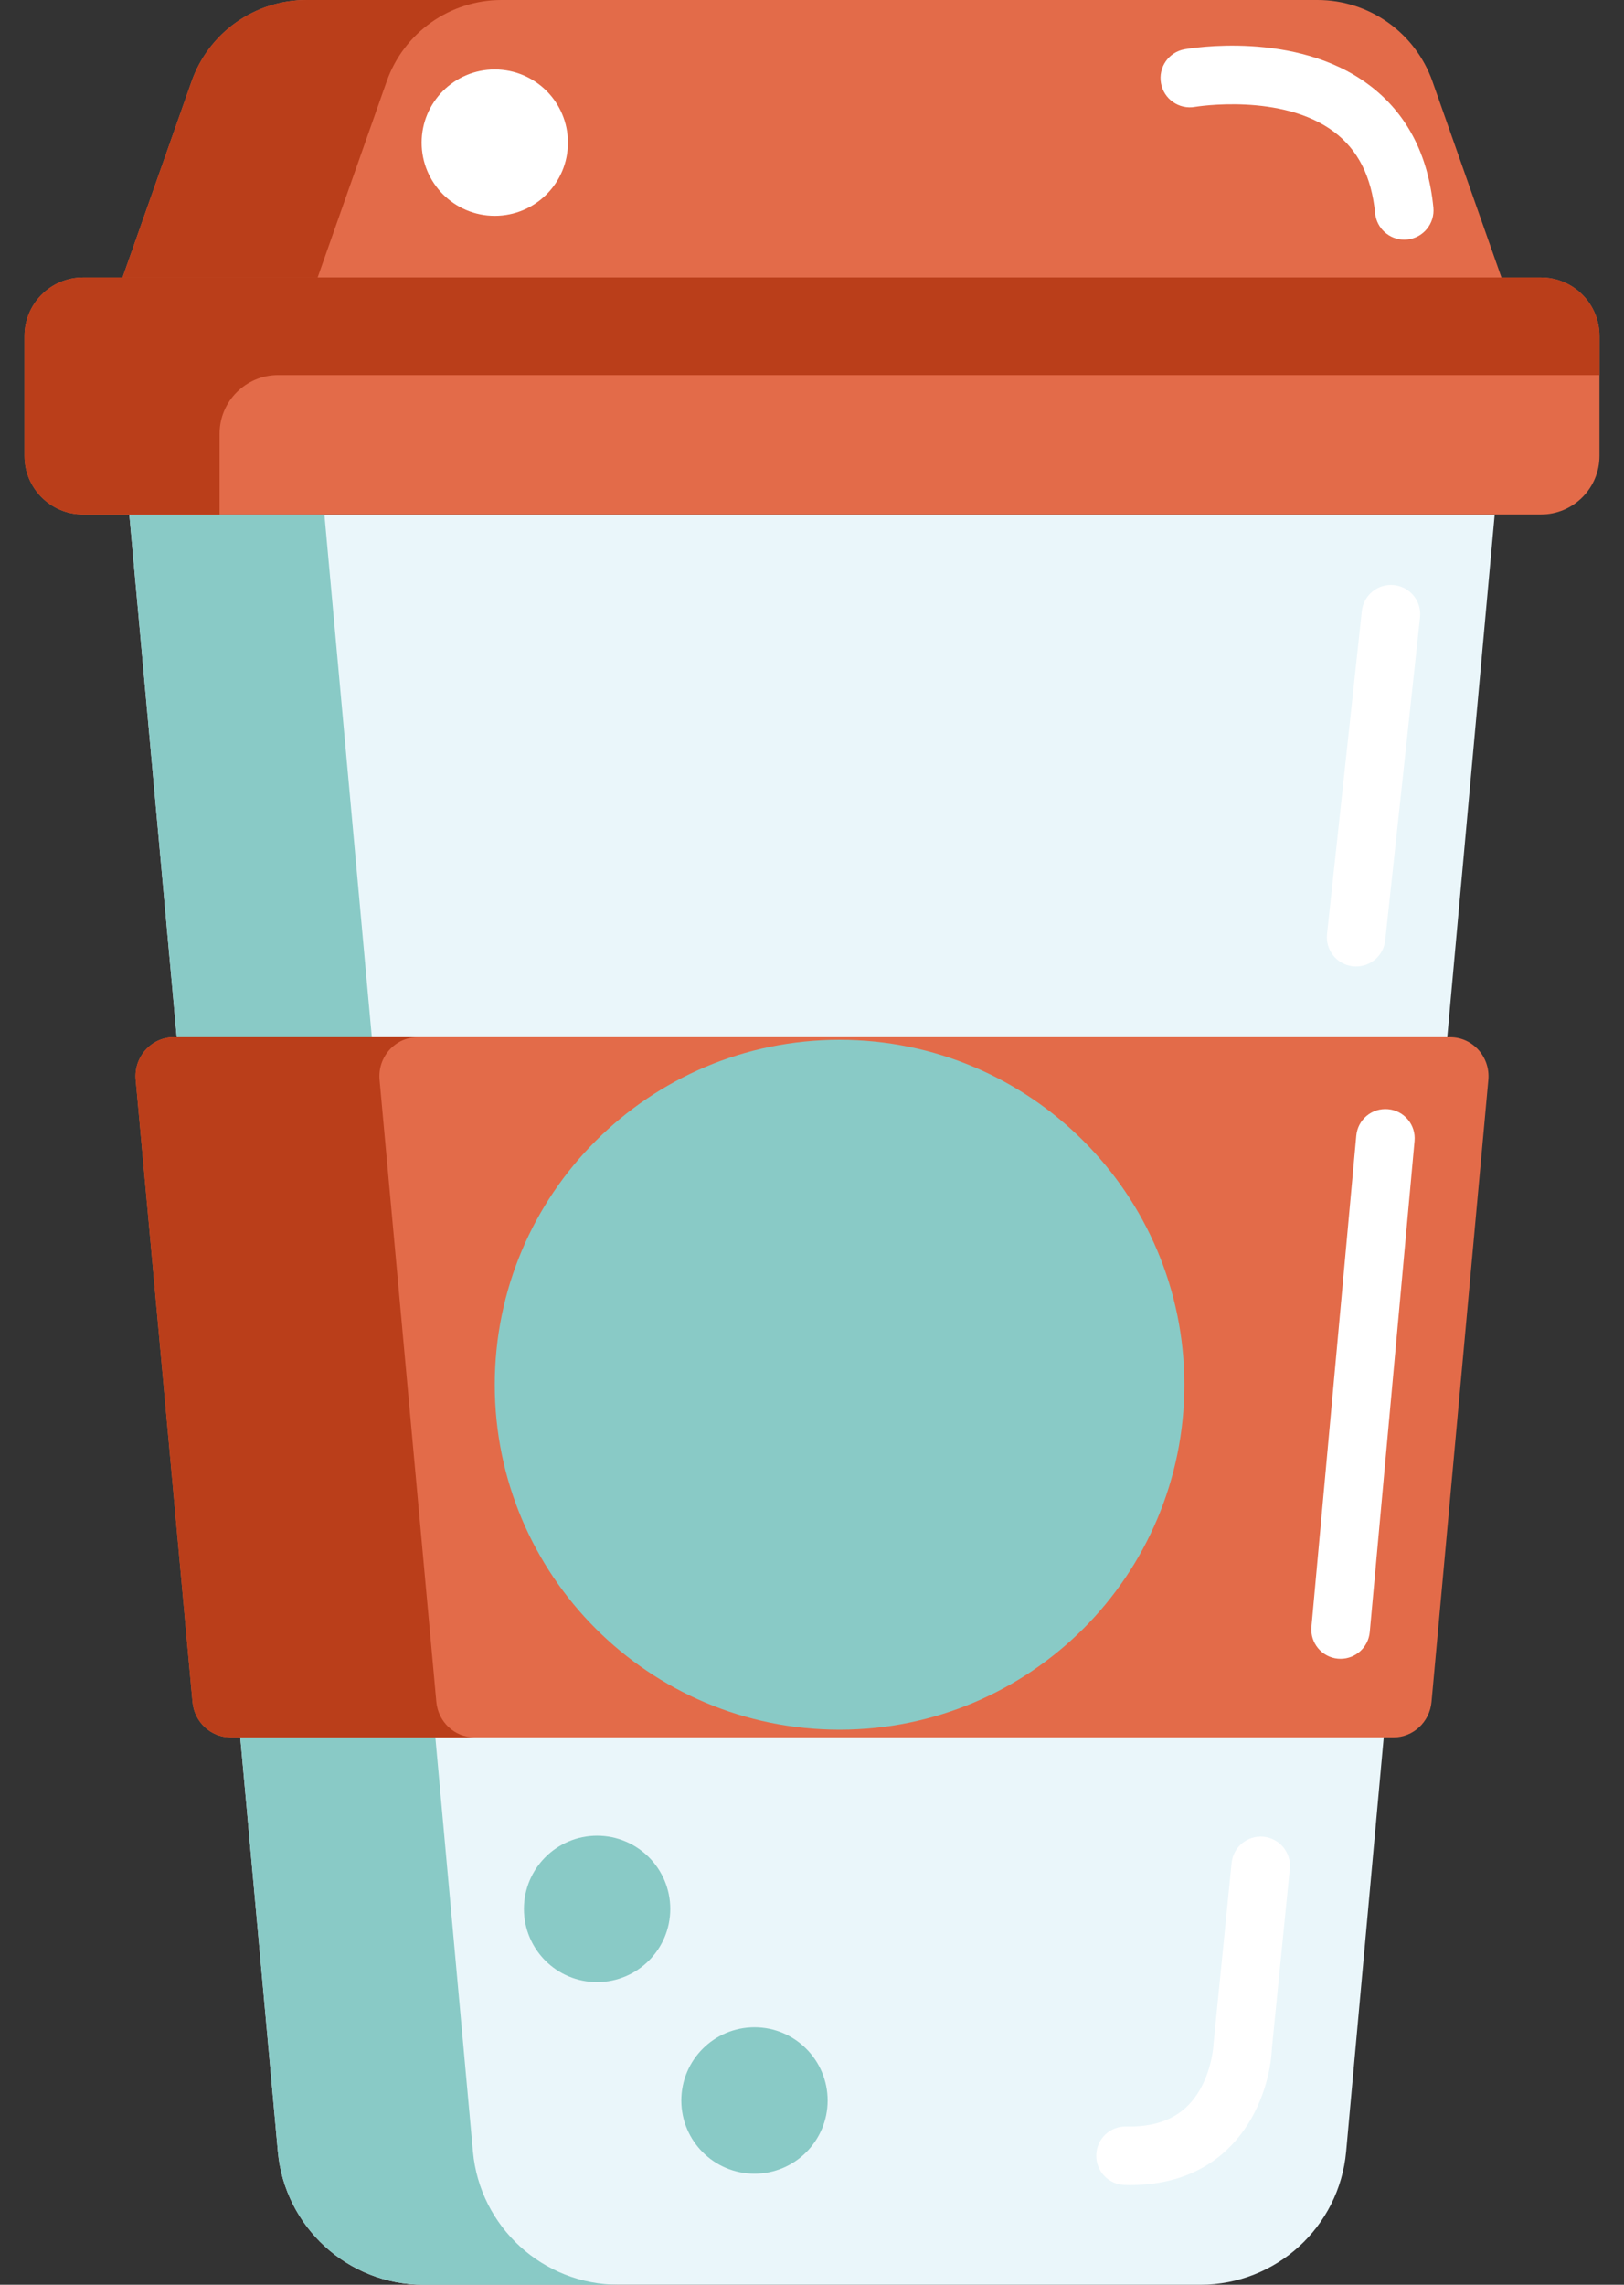 <svg width="32" height="45" viewBox="0 0 32 45" fill="none" xmlns="http://www.w3.org/2000/svg">
<rect x="0" y="0" width="32" height="45" fill="#333333" stroke="none"/>
<path d="M29.93 6.444H2.07L3.775 1.604C4.113 0.643 5.021 0 6.041 0H25.959C26.979 0 27.887 0.643 28.226 1.604L29.93 6.444Z" fill="#E36B49"/>
<path d="M9.885 0H6.041C5.021 0 4.113 0.643 3.775 1.604L2.07 6.444H5.914L7.619 1.604C7.957 0.643 8.866 0 9.885 0Z" fill="#BA3E1A"/>
<path d="M23.654 45H8.347C6.855 45 5.61 43.863 5.475 42.377L2.548 10.133H29.452L26.525 42.377C26.39 43.863 25.145 45 23.654 45Z" fill="#EAF6FA"/>
<path d="M9.319 42.377L6.392 10.133H2.548L5.475 42.377C5.61 43.863 6.855 45 8.347 45H12.191C10.7 45 9.454 43.863 9.319 42.377Z" fill="#89CAC6"/>
<path d="M30.364 10.133H1.636C0.999 10.133 0.483 9.616 0.483 8.979V6.619C0.483 5.982 0.999 5.465 1.636 5.465H30.364C31.001 5.465 31.517 5.982 31.517 6.619V8.979C31.517 9.616 31.001 10.133 30.364 10.133Z" fill="#E36B49"/>
<path d="M4.542 34.219H27.458C27.847 34.219 28.171 33.916 28.207 33.521L29.327 21.269C29.368 20.819 29.02 20.429 28.577 20.429H3.423C2.98 20.429 2.633 20.819 2.674 21.269L3.793 33.521C3.829 33.916 4.154 34.219 4.542 34.219Z" fill="#E36B49"/>
<path d="M16.543 34.068C20.295 34.068 23.337 31.026 23.337 27.274C23.337 23.522 20.295 20.48 16.543 20.48C12.791 20.48 9.749 23.522 9.749 27.274C9.749 31.026 12.791 34.068 16.543 34.068Z" fill="#89CAC6"/>
<path d="M4.327 8.541C4.327 7.904 4.844 7.387 5.48 7.387H31.517V6.619C31.517 5.982 31.001 5.465 30.364 5.465H1.636C0.999 5.465 0.483 5.982 0.483 6.619V8.979C0.483 9.616 0.999 10.133 1.636 10.133H4.327V8.541Z" fill="#BA3E1A"/>
<path d="M26.416 32.671C26.399 32.671 26.381 32.67 26.363 32.669C26.046 32.64 25.812 32.359 25.841 32.042L26.725 22.367C26.754 22.05 27.033 21.817 27.352 21.846C27.669 21.875 27.902 22.155 27.873 22.472L26.99 32.147C26.962 32.446 26.711 32.671 26.416 32.671Z" fill="white"/>
<path d="M27.67 4.721C27.377 4.721 27.126 4.498 27.096 4.201C27.025 3.479 26.761 2.955 26.289 2.599C25.261 1.823 23.563 2.102 23.547 2.105C23.233 2.161 22.933 1.953 22.877 1.64C22.82 1.326 23.028 1.026 23.342 0.97C23.431 0.954 25.541 0.589 26.984 1.679C27.717 2.232 28.141 3.042 28.244 4.087C28.275 4.404 28.044 4.686 27.727 4.718C27.708 4.72 27.689 4.721 27.67 4.721Z" fill="white"/>
<path d="M26.723 19.036C26.702 19.036 26.681 19.035 26.66 19.033C26.343 18.999 26.114 18.714 26.148 18.398L26.834 12.036C26.869 11.719 27.154 11.49 27.47 11.524C27.786 11.558 28.015 11.843 27.981 12.159L27.295 18.521C27.263 18.817 27.013 19.036 26.723 19.036Z" fill="white"/>
<path d="M22.263 43.037C22.23 43.037 22.197 43.036 22.163 43.035C21.844 43.027 21.593 42.763 21.601 42.444C21.609 42.126 21.875 41.874 22.192 41.883C22.879 41.9 23.359 41.661 23.648 41.151C23.888 40.729 23.911 40.276 23.911 40.271C23.912 40.261 23.913 40.246 23.914 40.236L24.268 36.693C24.3 36.376 24.581 36.144 24.899 36.176C25.216 36.208 25.447 36.491 25.415 36.807L25.063 40.333C25.023 41.289 24.389 43.037 22.263 43.037Z" fill="white"/>
<path d="M11.765 39.039C12.562 39.039 13.207 38.394 13.207 37.598C13.207 36.802 12.562 36.156 11.765 36.156C10.969 36.156 10.324 36.802 10.324 37.598C10.324 38.394 10.969 39.039 11.765 39.039Z" fill="#89CAC6"/>
<path d="M14.867 42.813C15.663 42.813 16.308 42.167 16.308 41.371C16.308 40.575 15.663 39.929 14.867 39.929C14.07 39.929 13.425 40.575 13.425 41.371C13.425 42.167 14.07 42.813 14.867 42.813Z" fill="#89CAC6"/>
<path d="M9.749 4.251C10.546 4.251 11.191 3.606 11.191 2.809C11.191 2.013 10.546 1.368 9.749 1.368C8.953 1.368 8.308 2.013 8.308 2.809C8.308 3.606 8.953 4.251 9.749 4.251Z" fill="white"/>
<path d="M8.598 33.521L7.479 21.269C7.438 20.819 7.785 20.429 8.228 20.429H3.423C2.98 20.429 2.633 20.819 2.674 21.269L3.793 33.521C3.829 33.916 4.154 34.219 4.542 34.219H9.348C8.959 34.219 8.634 33.916 8.598 33.521Z" fill="#BA3E1A"/>
</svg>
